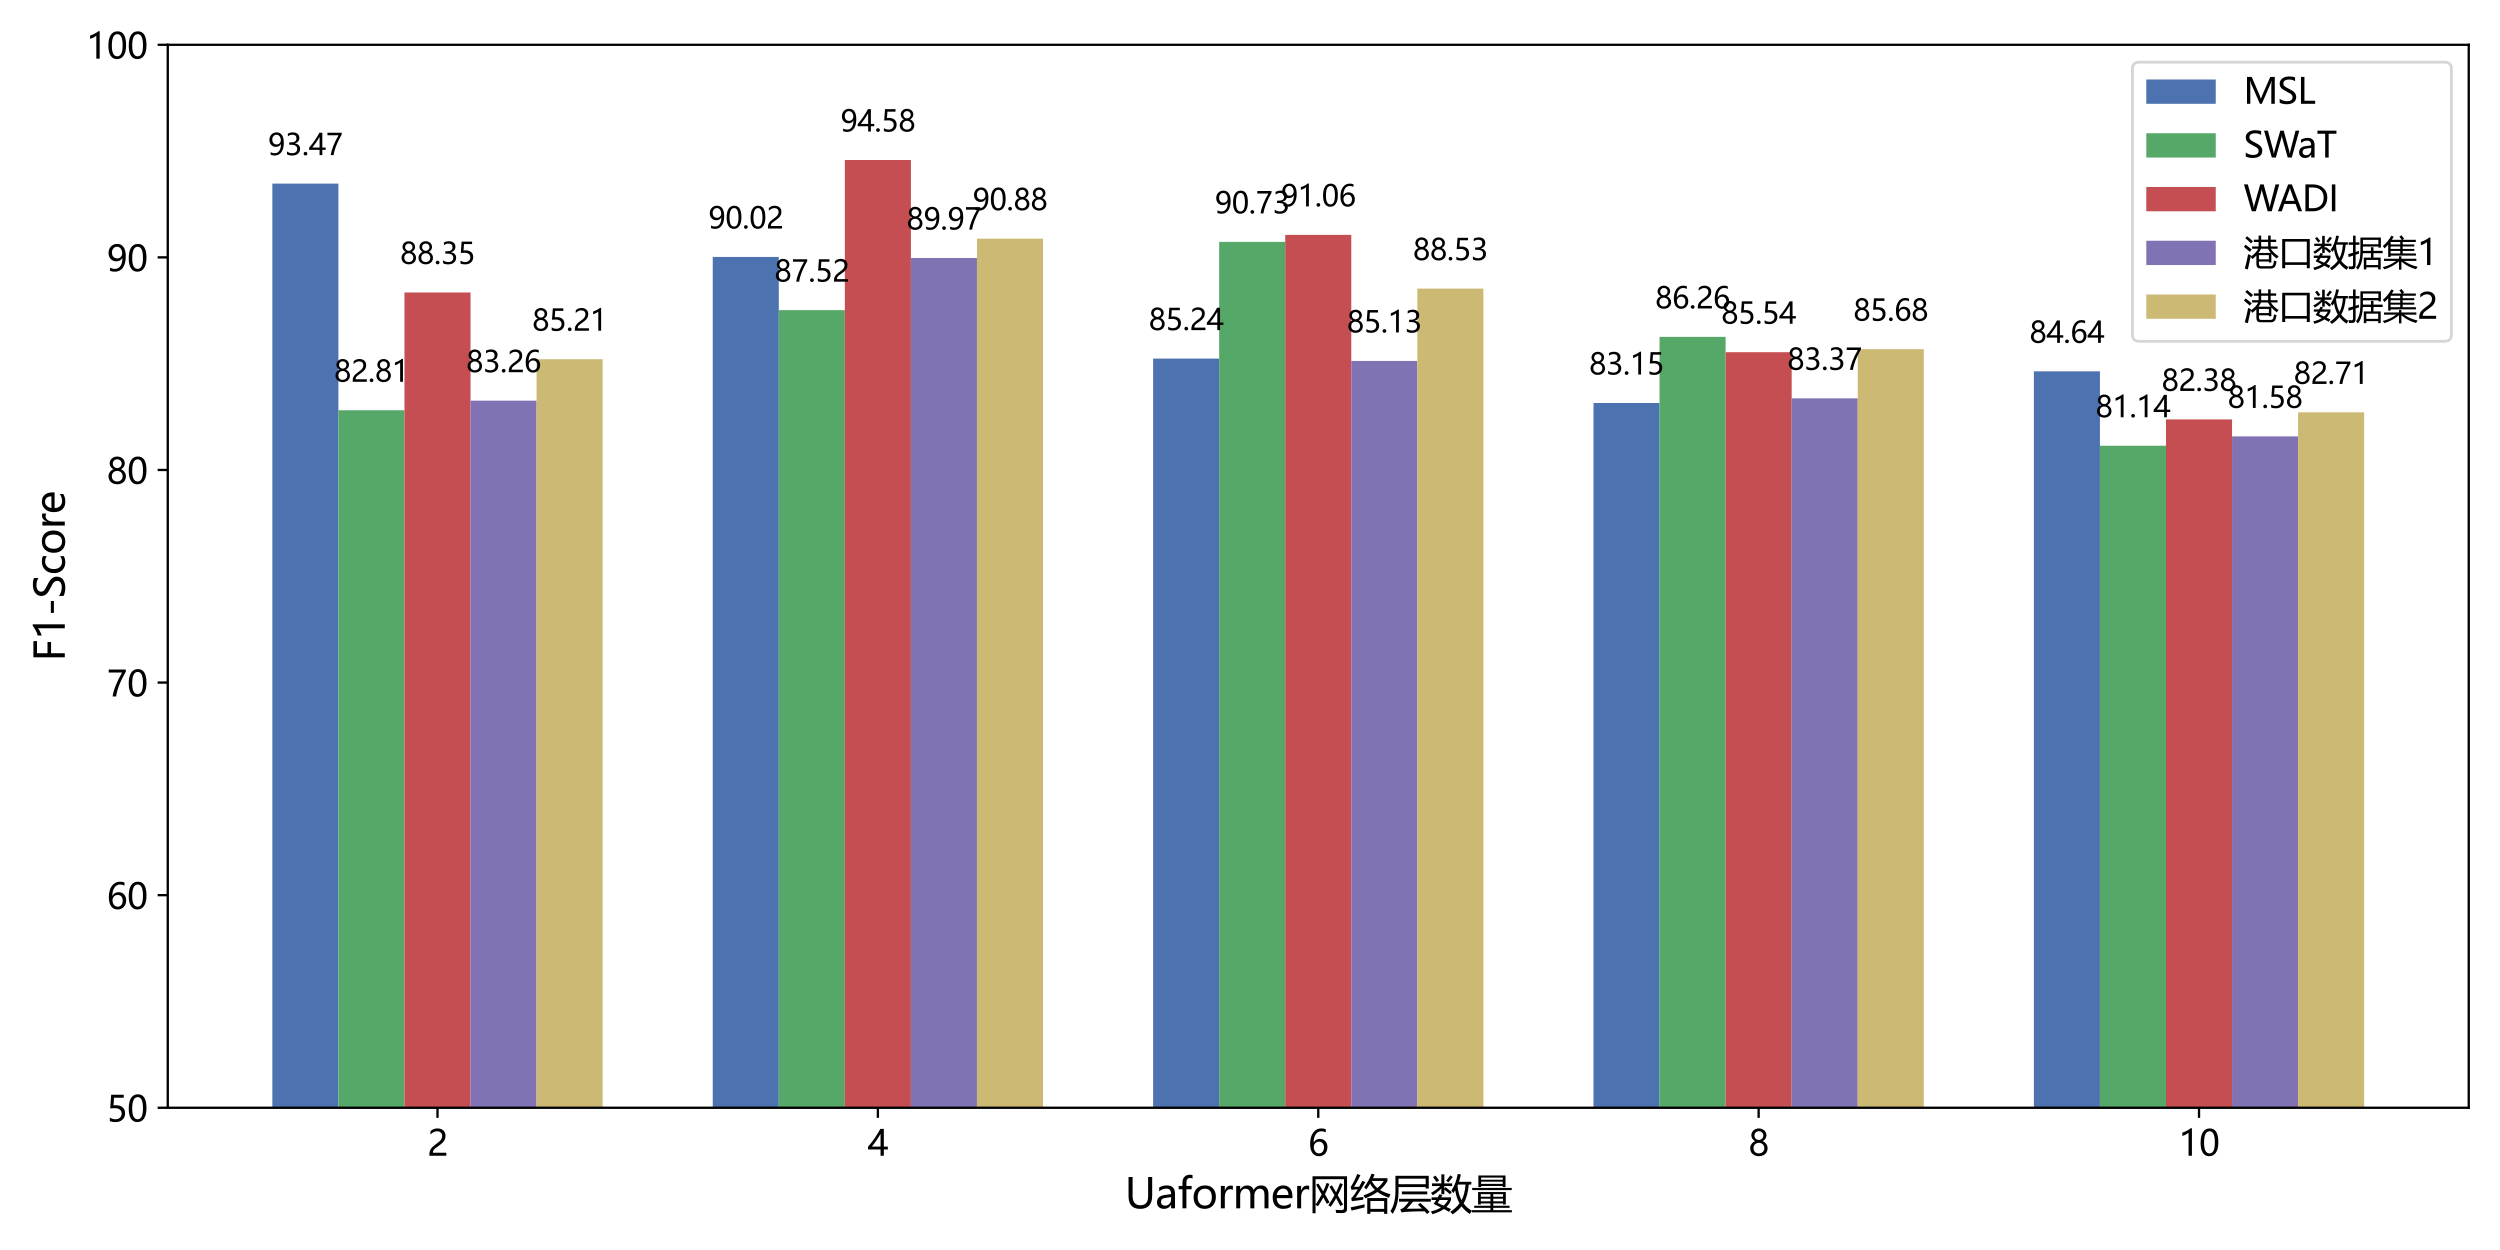 <?xml version="1.0" encoding="utf-8" standalone="no"?>
<!DOCTYPE svg PUBLIC "-//W3C//DTD SVG 1.1//EN"
  "http://www.w3.org/Graphics/SVG/1.1/DTD/svg11.dtd">
<svg height="432pt" version="1.1" viewBox="0 0 864 432" width="864pt" xmlns="http://www.w3.org/2000/svg" xmlns:xlink="http://www.w3.org/1999/xlink">
 <defs>
  <style type="text/css">*{stroke-linecap:butt;stroke-linejoin:round;}</style>
 </defs>
 <g id="figure_1">
  <g id="patch_1">
   <path d="M 0 432 
L 864 432 
L 864 0 
L 0 0 
z
" style="fill:#ffffff;"/>
  </g>
  <g id="axes_1">
   <g id="patch_2">
    <path d="M 57.98 382.84 
L 853.2 382.84 
L 853.2 15.48 
L 57.98 15.48 
z
" style="fill:#ffffff;"/>
   </g>
   <g id="patch_3">
    <path clip-path="url(#pe73b3c8613)" d="M 94.126 750.2 
L 116.956 750.2 
L 116.956 63.457 
L 94.126 63.457 
z
" style="fill:#4c72b0;"/>
   </g>
   <g id="patch_4">
    <path clip-path="url(#pe73b3c8613)" d="M 246.322 750.2 
L 269.151 750.2 
L 269.151 88.805 
L 246.322 88.805 
z
" style="fill:#4c72b0;"/>
   </g>
   <g id="patch_5">
    <path clip-path="url(#pe73b3c8613)" d="M 398.517 750.2 
L 421.346 750.2 
L 421.346 123.925 
L 398.517 123.925 
z
" style="fill:#4c72b0;"/>
   </g>
   <g id="patch_6">
    <path clip-path="url(#pe73b3c8613)" d="M 550.712 750.2 
L 573.541 750.2 
L 573.541 139.28 
L 550.712 139.28 
z
" style="fill:#4c72b0;"/>
   </g>
   <g id="patch_7">
    <path clip-path="url(#pe73b3c8613)" d="M 702.907 750.2 
L 725.737 750.2 
L 725.737 128.333 
L 702.907 128.333 
z
" style="fill:#4c72b0;"/>
   </g>
   <g id="patch_8">
    <path clip-path="url(#pe73b3c8613)" d="M 116.956 750.2 
L 139.785 750.2 
L 139.785 141.778 
L 116.956 141.778 
z
" style="fill:#55a868;"/>
   </g>
   <g id="patch_9">
    <path clip-path="url(#pe73b3c8613)" d="M 269.151 750.2 
L 291.98 750.2 
L 291.98 107.173 
L 269.151 107.173 
z
" style="fill:#55a868;"/>
   </g>
   <g id="patch_10">
    <path clip-path="url(#pe73b3c8613)" d="M 421.346 750.2 
L 444.175 750.2 
L 444.175 83.589 
L 421.346 83.589 
z
" style="fill:#55a868;"/>
   </g>
   <g id="patch_11">
    <path clip-path="url(#pe73b3c8613)" d="M 573.541 750.2 
L 596.371 750.2 
L 596.371 116.431 
L 573.541 116.431 
z
" style="fill:#55a868;"/>
   </g>
   <g id="patch_12">
    <path clip-path="url(#pe73b3c8613)" d="M 725.737 750.2 
L 748.566 750.2 
L 748.566 154.048 
L 725.737 154.048 
z
" style="fill:#55a868;"/>
   </g>
   <g id="patch_13">
    <path clip-path="url(#pe73b3c8613)" d="M 139.785 750.2 
L 162.614 750.2 
L 162.614 101.075 
L 139.785 101.075 
z
" style="fill:#c44e52;"/>
   </g>
   <g id="patch_14">
    <path clip-path="url(#pe73b3c8613)" d="M 291.98 750.2 
L 314.809 750.2 
L 314.809 55.302 
L 291.98 55.302 
z
" style="fill:#c44e52;"/>
   </g>
   <g id="patch_15">
    <path clip-path="url(#pe73b3c8613)" d="M 444.175 750.2 
L 467.005 750.2 
L 467.005 81.164 
L 444.175 81.164 
z
" style="fill:#c44e52;"/>
   </g>
   <g id="patch_16">
    <path clip-path="url(#pe73b3c8613)" d="M 596.371 750.2 
L 619.2 750.2 
L 619.2 121.721 
L 596.371 121.721 
z
" style="fill:#c44e52;"/>
   </g>
   <g id="patch_17">
    <path clip-path="url(#pe73b3c8613)" d="M 748.566 750.2 
L 771.395 750.2 
L 771.395 144.938 
L 748.566 144.938 
z
" style="fill:#c44e52;"/>
   </g>
   <g id="patch_18">
    <path clip-path="url(#pe73b3c8613)" d="M 162.614 750.2 
L 185.443 750.2 
L 185.443 138.472 
L 162.614 138.472 
z
" style="fill:#8172b3;"/>
   </g>
   <g id="patch_19">
    <path clip-path="url(#pe73b3c8613)" d="M 314.809 750.2 
L 337.639 750.2 
L 337.639 89.172 
L 314.809 89.172 
z
" style="fill:#8172b3;"/>
   </g>
   <g id="patch_20">
    <path clip-path="url(#pe73b3c8613)" d="M 467.005 750.2 
L 489.834 750.2 
L 489.834 124.733 
L 467.005 124.733 
z
" style="fill:#8172b3;"/>
   </g>
   <g id="patch_21">
    <path clip-path="url(#pe73b3c8613)" d="M 619.2 750.2 
L 642.029 750.2 
L 642.029 137.664 
L 619.2 137.664 
z
" style="fill:#8172b3;"/>
   </g>
   <g id="patch_22">
    <path clip-path="url(#pe73b3c8613)" d="M 771.395 750.2 
L 794.224 750.2 
L 794.224 150.815 
L 771.395 150.815 
z
" style="fill:#8172b3;"/>
   </g>
   <g id="patch_23">
    <path clip-path="url(#pe73b3c8613)" d="M 185.443 750.2 
L 208.273 750.2 
L 208.273 124.145 
L 185.443 124.145 
z
" style="fill:#ccb974;"/>
   </g>
   <g id="patch_24">
    <path clip-path="url(#pe73b3c8613)" d="M 337.639 750.2 
L 360.468 750.2 
L 360.468 82.486 
L 337.639 82.486 
z
" style="fill:#ccb974;"/>
   </g>
   <g id="patch_25">
    <path clip-path="url(#pe73b3c8613)" d="M 489.834 750.2 
L 512.663 750.2 
L 512.663 99.752 
L 489.834 99.752 
z
" style="fill:#ccb974;"/>
   </g>
   <g id="patch_26">
    <path clip-path="url(#pe73b3c8613)" d="M 642.029 750.2 
L 664.858 750.2 
L 664.858 120.692 
L 642.029 120.692 
z
" style="fill:#ccb974;"/>
   </g>
   <g id="patch_27">
    <path clip-path="url(#pe73b3c8613)" d="M 794.224 750.2 
L 817.054 750.2 
L 817.054 142.513 
L 794.224 142.513 
z
" style="fill:#ccb974;"/>
   </g>
   <g id="matplotlib.axis_1">
    <g id="xtick_1">
     <g id="line2d_1">
      <defs>
       <path d="M 0 0 
L 0 3.5 
" id="mc43a16ef55" style="stroke:#000000;stroke-width:0.8;"/>
      </defs>
      <g>
       <use style="stroke:#000000;stroke-width:0.8;" x="151.2" xlink:href="#mc43a16ef55" y="382.84"/>
      </g>
     </g>
     <g id="text_1">
      <!-- 2 -->
      <g transform="translate(147.681 399.433)scale(0.12 -0.12)">
       <defs>
        <path d="M 2666 3572 
Q 2666 3963 2419 4186 
Q 2172 4409 1747 4409 
Q 1447 4409 1140 4256 
Q 834 4103 569 3819 
L 569 4413 
Q 806 4659 1107 4790 
Q 1409 4922 1816 4922 
Q 2472 4922 2872 4570 
Q 3272 4219 3272 3619 
Q 3272 3084 3026 2693 
Q 2781 2303 2188 1894 
Q 1581 1475 1376 1294 
Q 1172 1113 1090 947 
Q 1009 781 1009 544 
L 3416 544 
L 3416 0 
L 372 0 
L 372 241 
Q 372 659 486 951 
Q 600 1244 862 1520 
Q 1125 1797 1681 2184 
Q 2250 2584 2458 2886 
Q 2666 3188 2666 3572 
z
" id="MicrosoftYaHei-32" transform="scale(0.016)"/>
       </defs>
       <use xlink:href="#MicrosoftYaHei-32"/>
      </g>
     </g>
    </g>
    <g id="xtick_2">
     <g id="line2d_2">
      <g>
       <use style="stroke:#000000;stroke-width:0.8;" x="303.395" xlink:href="#mc43a16ef55" y="382.84"/>
      </g>
     </g>
     <g id="text_2">
      <!-- 4 -->
      <g transform="translate(299.876 399.433)scale(0.12 -0.12)">
       <defs>
        <path d="M 2906 4841 
L 2906 1644 
L 3631 1644 
L 3631 1138 
L 2906 1138 
L 2906 0 
L 2313 0 
L 2313 1138 
L 53 1138 
L 53 1616 
Q 656 2294 1265 3178 
Q 1875 4063 2272 4841 
L 2906 4841 
z
M 741 1644 
L 2313 1644 
L 2313 3950 
Q 1988 3366 1616 2817 
Q 1244 2269 741 1644 
z
" id="MicrosoftYaHei-34" transform="scale(0.016)"/>
       </defs>
       <use xlink:href="#MicrosoftYaHei-34"/>
      </g>
     </g>
    </g>
    <g id="xtick_3">
     <g id="line2d_3">
      <g>
       <use style="stroke:#000000;stroke-width:0.8;" x="455.59" xlink:href="#mc43a16ef55" y="382.84"/>
      </g>
     </g>
     <g id="text_3">
      <!-- 6 -->
      <g transform="translate(452.072 399.433)scale(0.12 -0.12)">
       <defs>
        <path d="M 3181 4219 
Q 2803 4413 2391 4413 
Q 1763 4413 1381 3866 
Q 1000 3319 994 2372 
L 1009 2372 
Q 1353 3038 2106 3038 
Q 2734 3038 3109 2628 
Q 3484 2219 3484 1541 
Q 3484 831 3051 375 
Q 2619 -81 1947 -81 
Q 1209 -81 789 495 
Q 369 1072 369 2131 
Q 369 3413 920 4167 
Q 1472 4922 2372 4922 
Q 2888 4922 3181 4781 
L 3181 4219 
z
M 1031 1584 
Q 1031 1106 1286 765 
Q 1541 425 1963 425 
Q 2363 425 2613 719 
Q 2863 1013 2863 1475 
Q 2863 1975 2627 2253 
Q 2391 2531 1956 2531 
Q 1544 2531 1287 2250 
Q 1031 1969 1031 1584 
z
" id="MicrosoftYaHei-36" transform="scale(0.016)"/>
       </defs>
       <use xlink:href="#MicrosoftYaHei-36"/>
      </g>
     </g>
    </g>
    <g id="xtick_4">
     <g id="line2d_4">
      <g>
       <use style="stroke:#000000;stroke-width:0.8;" x="607.785" xlink:href="#mc43a16ef55" y="382.84"/>
      </g>
     </g>
     <g id="text_4">
      <!-- 8 -->
      <g transform="translate(604.267 399.433)scale(0.12 -0.12)">
       <defs>
        <path d="M 306 1350 
Q 306 1769 556 2122 
Q 806 2475 1200 2625 
Q 884 2803 700 3081 
Q 516 3359 516 3684 
Q 516 4028 692 4312 
Q 869 4597 1183 4759 
Q 1497 4922 1875 4922 
Q 2256 4922 2572 4761 
Q 2888 4600 3063 4315 
Q 3238 4031 3238 3684 
Q 3238 3366 3058 3086 
Q 2878 2806 2559 2625 
Q 2953 2472 3200 2119 
Q 3447 1766 3447 1350 
Q 3447 938 3250 611 
Q 3053 284 2690 103 
Q 2328 -78 1875 -78 
Q 1425 -78 1065 103 
Q 706 284 506 612 
Q 306 941 306 1350 
z
M 906 1378 
Q 906 947 1172 687 
Q 1438 428 1878 428 
Q 2309 428 2582 692 
Q 2856 956 2856 1378 
Q 2856 1778 2579 2051 
Q 2303 2325 1878 2325 
Q 1456 2325 1181 2058 
Q 906 1791 906 1378 
z
M 1081 3634 
Q 1081 3309 1312 3076 
Q 1544 2844 1878 2844 
Q 2206 2844 2445 3078 
Q 2684 3313 2684 3634 
Q 2684 3963 2454 4191 
Q 2225 4419 1878 4419 
Q 1534 4419 1307 4195 
Q 1081 3972 1081 3634 
z
" id="MicrosoftYaHei-38" transform="scale(0.016)"/>
       </defs>
       <use xlink:href="#MicrosoftYaHei-38"/>
      </g>
     </g>
    </g>
    <g id="xtick_5">
     <g id="line2d_5">
      <g>
       <use style="stroke:#000000;stroke-width:0.8;" x="759.98" xlink:href="#mc43a16ef55" y="382.84"/>
      </g>
     </g>
     <g id="text_5">
      <!-- 10 -->
      <g transform="translate(752.944 399.433)scale(0.12 -0.12)">
       <defs>
        <path d="M 1781 0 
L 1781 4141 
Q 1638 3997 1295 3819 
Q 953 3641 663 3569 
L 663 4169 
Q 1047 4275 1484 4508 
Q 1922 4741 2156 4947 
L 2388 4947 
L 2388 0 
L 1781 0 
z
" id="MicrosoftYaHei-31" transform="scale(0.016)"/>
        <path d="M 284 2325 
Q 284 3606 709 4264 
Q 1134 4922 1941 4922 
Q 3478 4922 3478 2441 
Q 3478 1216 3045 567 
Q 2613 -81 1831 -81 
Q 1094 -81 689 534 
Q 284 1150 284 2325 
z
M 909 2353 
Q 909 425 1888 425 
Q 2850 425 2850 2384 
Q 2850 4413 1906 4413 
Q 909 4413 909 2353 
z
" id="MicrosoftYaHei-30" transform="scale(0.016)"/>
       </defs>
       <use xlink:href="#MicrosoftYaHei-31"/>
       <use x="58.643" xlink:href="#MicrosoftYaHei-30"/>
      </g>
     </g>
    </g>
    <g id="text_6">
     <!-- Uaformer网络层数量 -->
     <g transform="translate(388.757 417.607)scale(0.14 -0.14)">
      <defs>
       <path d="M 4213 1972 
Q 4213 -81 2350 -81 
Q 566 -81 566 1900 
L 566 4841 
L 1191 4841 
L 1191 1928 
Q 1191 475 2409 475 
Q 3588 475 3588 1881 
L 3588 4841 
L 4213 4841 
L 4213 1972 
z
" id="MicrosoftYaHei-55" transform="scale(0.016)"/>
       <path d="M 628 3216 
Q 1144 3538 1819 3538 
Q 3069 3538 3069 2225 
L 3069 0 
L 2463 0 
L 2463 534 
L 2447 534 
Q 2088 -81 1388 -81 
Q 884 -81 587 191 
Q 291 463 291 925 
Q 291 1894 1438 2053 
L 2463 2197 
Q 2463 3044 1763 3044 
Q 1141 3044 628 2625 
L 628 3216 
z
M 1653 1625 
Q 1228 1569 1067 1412 
Q 906 1256 906 975 
Q 906 728 1081 572 
Q 1256 416 1544 416 
Q 1944 416 2203 697 
Q 2463 978 2463 1403 
L 2463 1734 
L 1653 1625 
z
" id="MicrosoftYaHei-61" transform="scale(0.016)"/>
       <path d="M 2319 4594 
Q 2147 4684 1947 4684 
Q 1372 4684 1372 3972 
L 1372 3456 
L 2181 3456 
L 2181 2950 
L 1372 2950 
L 1372 0 
L 766 0 
L 766 2950 
L 175 2950 
L 175 3456 
L 766 3456 
L 766 4000 
Q 766 4556 1086 4873 
Q 1406 5191 1900 5191 
Q 2163 5191 2319 5131 
L 2319 4594 
z
" id="MicrosoftYaHei-66" transform="scale(0.016)"/>
       <path d="M 316 1691 
Q 316 2547 794 3042 
Q 1272 3538 2091 3538 
Q 2869 3538 3311 3061 
Q 3753 2584 3753 1744 
Q 3753 925 3281 422 
Q 2809 -81 2016 -81 
Q 1241 -81 778 406 
Q 316 894 316 1691 
z
M 941 1709 
Q 941 1113 1242 769 
Q 1544 425 2053 425 
Q 2578 425 2853 761 
Q 3128 1097 3128 1725 
Q 3128 2356 2853 2693 
Q 2578 3031 2053 3031 
Q 1538 3031 1239 2678 
Q 941 2325 941 1709 
z
" id="MicrosoftYaHei-6f" transform="scale(0.016)"/>
       <path d="M 2400 2850 
Q 2247 2959 1978 2959 
Q 1622 2959 1390 2626 
Q 1159 2294 1159 1750 
L 1159 0 
L 547 0 
L 547 3456 
L 1159 3456 
L 1159 2753 
L 1172 2753 
Q 1434 3516 2078 3516 
Q 2288 3516 2400 3469 
L 2400 2850 
z
" id="MicrosoftYaHei-72" transform="scale(0.016)"/>
       <path d="M 5522 0 
L 4909 0 
L 4909 1984 
Q 4909 2547 4734 2789 
Q 4559 3031 4159 3031 
Q 3822 3031 3581 2715 
Q 3341 2400 3341 1969 
L 3341 0 
L 2728 0 
L 2728 2047 
Q 2728 3031 1969 3031 
Q 1619 3031 1389 2731 
Q 1159 2431 1159 1966 
L 1159 0 
L 547 0 
L 547 3456 
L 1159 3456 
L 1159 2909 
L 1172 2909 
Q 1541 3538 2250 3538 
Q 2597 3538 2862 3347 
Q 3128 3156 3231 2831 
Q 3616 3538 4381 3538 
Q 5522 3538 5522 2131 
L 5522 0 
z
" id="MicrosoftYaHei-6d" transform="scale(0.016)"/>
       <path d="M 3363 1572 
L 944 1572 
Q 959 1019 1246 717 
Q 1534 416 2050 416 
Q 2631 416 3116 788 
L 3116 241 
Q 2659 -81 1906 -81 
Q 1156 -81 736 394 
Q 316 869 316 1713 
Q 316 2506 777 3022 
Q 1238 3538 1922 3538 
Q 2600 3538 2981 3102 
Q 3363 2666 3363 1881 
L 3363 1572 
z
M 2750 2063 
Q 2747 2531 2528 2787 
Q 2309 3044 1913 3044 
Q 1547 3044 1280 2772 
Q 1013 2500 944 2063 
L 2750 2063 
z
" id="MicrosoftYaHei-65" transform="scale(0.016)"/>
       <path d="M 1075 3641 
L 1444 3834 
Q 1816 3244 2184 2628 
Q 2488 3281 2706 3928 
L 3131 3772 
Q 2822 2931 2450 2175 
Q 2809 1563 3163 922 
L 2738 697 
Q 2478 1191 2203 1691 
Q 1819 969 1375 328 
L 1000 544 
L 1000 -759 
L 531 -759 
L 531 4953 
L 5856 4953 
L 5856 -59 
Q 5856 -728 5138 -728 
Q 4738 -728 4181 -716 
Q 4150 -516 4094 -228 
Q 4619 -272 4988 -272 
Q 5388 -272 5388 72 
L 5388 4503 
L 1000 4503 
L 1000 572 
Q 1538 1363 1947 2150 
Q 1531 2891 1075 3641 
z
M 3156 3341 
L 3519 3553 
Q 3831 3047 4166 2481 
Q 4525 3197 4775 3891 
L 5200 3728 
Q 4847 2838 4428 2028 
Q 4822 1353 5244 597 
L 4825 359 
Q 4513 953 4175 1559 
Q 3788 866 3350 241 
L 2969 484 
Q 3506 1263 3919 2016 
Q 3553 2672 3156 3341 
z
" id="MicrosoftYaHei-7f51" transform="scale(0.016)"/>
       <path d="M 2244 3241 
Q 3013 4303 3394 5366 
L 3863 5209 
Q 3741 4922 3609 4653 
L 5844 4653 
L 5844 4209 
Q 5391 3431 4694 2831 
Q 5297 2463 6313 2166 
Q 6188 1947 6063 1628 
Q 5028 1988 4294 2528 
Q 3453 1941 2431 1553 
Q 2300 1766 2131 1991 
Q 3091 2316 3906 2853 
Q 3441 3291 3166 3813 
Q 2881 3328 2569 2909 
Q 2450 3047 2244 3241 
z
M 2725 1584 
L 5813 1584 
L 5813 -847 
L 5331 -847 
L 5331 -534 
L 3206 -534 
L 3206 -847 
L 2725 -847 
L 2725 1584 
z
M 900 1616 
Q 1550 1678 2131 1759 
Q 2106 1478 2088 1334 
Q 981 1197 350 1103 
L 250 1559 
Q 609 1822 1256 2941 
Q 659 2900 288 2866 
L 163 3278 
Q 763 4197 1181 5297 
L 1669 5122 
Q 1250 4228 694 3316 
Q 941 3316 1475 3328 
Q 1703 3741 1963 4247 
L 2425 4047 
Q 1675 2716 900 1616 
z
M 5331 1134 
L 3206 1134 
L 3206 -84 
L 5331 -84 
L 5331 1134 
z
M 5275 4228 
L 3419 4228 
Q 3756 3584 4284 3125 
Q 4888 3609 5275 4228 
z
M 163 153 
Q 1200 353 2325 616 
Q 2300 316 2300 141 
Q 1300 -84 300 -341 
L 163 153 
z
" id="MicrosoftYaHei-7edc" transform="scale(0.016)"/>
       <path d="M 394 -847 
Q 213 -603 50 -409 
Q 825 678 825 2709 
L 825 5022 
L 5963 5022 
L 5963 3053 
L 5488 3053 
L 5488 3284 
L 1300 3284 
L 1300 2609 
Q 1300 497 394 -847 
z
M 4294 559 
L 4631 853 
Q 5556 53 6100 -528 
L 5713 -872 
Q 5522 -656 5328 -453 
Q 3425 -463 2219 -553 
Q 2044 -566 1775 -634 
L 1563 -172 
Q 1938 -28 2144 147 
Q 2500 497 2906 1034 
L 1375 1034 
L 1375 1472 
L 6288 1472 
L 6288 1034 
L 3550 1034 
Q 3022 388 2569 -66 
Q 3741 -59 4922 -34 
Q 4613 272 4294 559 
z
M 1300 4584 
L 1300 3722 
L 5488 3722 
L 5488 4584 
L 1300 4584 
z
M 1819 2603 
L 5731 2603 
L 5731 2166 
L 1819 2166 
L 1819 2603 
z
" id="MicrosoftYaHei-5c42" transform="scale(0.016)"/>
       <path d="M 4175 5303 
L 4675 5228 
Q 4544 4622 4369 4097 
L 6281 4097 
L 6281 3672 
L 5888 3672 
Q 5731 1834 5088 753 
Q 5594 66 6375 -372 
Q 6175 -647 6038 -866 
Q 5275 -372 4769 309 
Q 4194 -403 3400 -928 
Q 3263 -747 3044 -534 
Q 3919 41 4463 772 
Q 3956 1647 3794 2791 
Q 3663 2559 3519 2359 
Q 3394 2541 3206 2759 
Q 3931 3803 4175 5303 
z
M 150 1697 
L 1100 1697 
Q 1238 1934 1369 2184 
L 1819 2041 
Q 1719 1866 1619 1697 
L 3150 1697 
L 3150 1291 
Q 2913 678 2431 216 
Q 2775 53 3131 -109 
L 2856 -541 
Q 2469 -322 2050 -103 
Q 1344 -609 269 -903 
Q 169 -703 56 -466 
Q 969 -259 1600 128 
Q 1063 403 475 691 
Q 675 978 863 1284 
L 150 1284 
L 150 1697 
z
M 219 3847 
L 1656 3847 
L 1656 5247 
L 2119 5247 
L 2119 3847 
L 3319 3847 
L 3319 3434 
L 2119 3434 
L 2119 3053 
L 2306 3266 
Q 2888 2841 3281 2516 
L 2981 2166 
Q 2638 2491 2119 2897 
L 2119 2184 
L 1656 2184 
L 1656 3059 
Q 1088 2466 331 2016 
Q 213 2197 63 2397 
Q 850 2822 1506 3434 
L 219 3434 
L 219 3847 
z
M 5388 3672 
L 4219 3672 
Q 4188 3591 4150 3516 
Q 4263 2191 4775 1247 
Q 5275 2159 5388 3672 
z
M 1088 834 
Q 1531 634 2000 416 
Q 2431 784 2675 1284 
L 1375 1284 
Q 1231 1053 1088 834 
z
M 3038 5091 
L 3425 4834 
Q 3081 4384 2738 4003 
Q 2594 4128 2400 4266 
Q 2725 4647 3038 5091 
z
M 381 4816 
L 738 5059 
Q 1019 4716 1319 4322 
L 931 4047 
Q 656 4453 381 4816 
z
" id="MicrosoftYaHei-6570" transform="scale(0.016)"/>
       <path d="M 113 -278 
L 2981 -278 
L 2981 78 
L 475 78 
L 475 403 
L 2981 403 
L 2981 759 
L 1494 759 
L 1494 597 
L 1069 597 
L 1069 2516 
L 5350 2516 
L 5350 597 
L 4925 597 
L 4925 759 
L 3419 759 
L 3419 403 
L 5931 403 
L 5931 78 
L 3419 78 
L 3419 -278 
L 6288 -278 
L 6288 -616 
L 113 -616 
L 113 -278 
z
M 1119 5072 
L 5306 5072 
L 5306 3284 
L 4881 3284 
L 4881 3453 
L 1544 3453 
L 1544 3284 
L 1119 3284 
L 1119 5072 
z
M 163 3153 
L 6263 3153 
L 6263 2816 
L 163 2816 
L 163 3153 
z
M 1544 3778 
L 4881 3778 
L 4881 4116 
L 1544 4116 
L 1544 3778 
z
M 4881 4747 
L 1544 4747 
L 1544 4416 
L 4881 4416 
L 4881 4747 
z
M 3419 1084 
L 4925 1084 
L 4925 1491 
L 3419 1491 
L 3419 1084 
z
M 1494 1084 
L 2981 1084 
L 2981 1491 
L 1494 1491 
L 1494 1084 
z
M 4925 2191 
L 3419 2191 
L 3419 1791 
L 4925 1791 
L 4925 2191 
z
M 1494 1791 
L 2981 1791 
L 2981 2191 
L 1494 2191 
L 1494 1791 
z
" id="MicrosoftYaHei-91cf" transform="scale(0.016)"/>
      </defs>
      <use xlink:href="#MicrosoftYaHei-55"/>
      <use x="74.658" xlink:href="#MicrosoftYaHei-61"/>
      <use x="129.932" xlink:href="#MicrosoftYaHei-66"/>
      <use x="164.6" xlink:href="#MicrosoftYaHei-6f"/>
      <use x="228.174" xlink:href="#MicrosoftYaHei-72"/>
      <use x="266.107" xlink:href="#MicrosoftYaHei-6d"/>
      <use x="359.809" xlink:href="#MicrosoftYaHei-65"/>
      <use x="416.547" xlink:href="#MicrosoftYaHei-72"/>
      <use x="454.73" xlink:href="#MicrosoftYaHei-7f51"/>
      <use x="554.73" xlink:href="#MicrosoftYaHei-7edc"/>
      <use x="654.73" xlink:href="#MicrosoftYaHei-5c42"/>
      <use x="754.73" xlink:href="#MicrosoftYaHei-6570"/>
      <use x="854.73" xlink:href="#MicrosoftYaHei-91cf"/>
     </g>
    </g>
   </g>
   <g id="matplotlib.axis_2">
    <g id="ytick_1">
     <g id="line2d_6">
      <defs>
       <path d="M 0 0 
L -3.5 0 
" id="mebad8f1f10" style="stroke:#000000;stroke-width:0.8;"/>
      </defs>
      <g>
       <use style="stroke:#000000;stroke-width:0.8;" x="57.98" xlink:href="#mebad8f1f10" y="382.84"/>
      </g>
     </g>
     <g id="text_7">
      <!-- 50 -->
      <g transform="translate(36.906 387.636)scale(0.12 -0.12)">
       <defs>
        <path d="M 3294 1494 
Q 3294 784 2823 350 
Q 2353 -84 1559 -84 
Q 878 -84 544 119 
L 544 744 
Q 1034 425 1544 425 
Q 2050 425 2361 704 
Q 2672 984 2672 1447 
Q 2672 1909 2348 2167 
Q 2025 2425 1434 2425 
Q 978 2425 613 2384 
L 791 4841 
L 3053 4841 
L 3053 4303 
L 1306 4303 
L 1206 2931 
L 1647 2950 
Q 2416 2950 2855 2567 
Q 3294 2184 3294 1494 
z
" id="MicrosoftYaHei-35" transform="scale(0.016)"/>
       </defs>
       <use xlink:href="#MicrosoftYaHei-35"/>
       <use x="58.643" xlink:href="#MicrosoftYaHei-30"/>
      </g>
     </g>
    </g>
    <g id="ytick_2">
     <g id="line2d_7">
      <g>
       <use style="stroke:#000000;stroke-width:0.8;" x="57.98" xlink:href="#mebad8f1f10" y="309.368"/>
      </g>
     </g>
     <g id="text_8">
      <!-- 60 -->
      <g transform="translate(36.906 314.164)scale(0.12 -0.12)">
       <use xlink:href="#MicrosoftYaHei-36"/>
       <use x="58.643" xlink:href="#MicrosoftYaHei-30"/>
      </g>
     </g>
    </g>
    <g id="ytick_3">
     <g id="line2d_8">
      <g>
       <use style="stroke:#000000;stroke-width:0.8;" x="57.98" xlink:href="#mebad8f1f10" y="235.896"/>
      </g>
     </g>
     <g id="text_9">
      <!-- 70 -->
      <g transform="translate(36.906 240.692)scale(0.12 -0.12)">
       <defs>
        <path d="M 3422 4463 
Q 2659 3131 2223 1998 
Q 1788 866 1684 0 
L 1047 0 
Q 1163 853 1594 1947 
Q 2025 3041 2747 4300 
L 347 4300 
L 347 4841 
L 3422 4841 
L 3422 4463 
z
" id="MicrosoftYaHei-37" transform="scale(0.016)"/>
       </defs>
       <use xlink:href="#MicrosoftYaHei-37"/>
       <use x="58.643" xlink:href="#MicrosoftYaHei-30"/>
      </g>
     </g>
    </g>
    <g id="ytick_4">
     <g id="line2d_9">
      <g>
       <use style="stroke:#000000;stroke-width:0.8;" x="57.98" xlink:href="#mebad8f1f10" y="162.424"/>
      </g>
     </g>
     <g id="text_10">
      <!-- 80 -->
      <g transform="translate(36.906 167.22)scale(0.12 -0.12)">
       <use xlink:href="#MicrosoftYaHei-38"/>
       <use x="58.643" xlink:href="#MicrosoftYaHei-30"/>
      </g>
     </g>
    </g>
    <g id="ytick_5">
     <g id="line2d_10">
      <g>
       <use style="stroke:#000000;stroke-width:0.8;" x="57.98" xlink:href="#mebad8f1f10" y="88.952"/>
      </g>
     </g>
     <g id="text_11">
      <!-- 90 -->
      <g transform="translate(36.906 93.748)scale(0.12 -0.12)">
       <defs>
        <path d="M 578 656 
Q 978 425 1441 425 
Q 2091 425 2448 937 
Q 2806 1450 2806 2394 
Q 2800 2388 2794 2394 
Q 2475 1788 1722 1788 
Q 1113 1788 713 2206 
Q 313 2625 313 3294 
Q 313 4006 750 4464 
Q 1188 4922 1884 4922 
Q 2606 4922 3012 4355 
Q 3419 3788 3419 2703 
Q 3419 1363 2894 641 
Q 2369 -81 1441 -81 
Q 931 -81 578 84 
L 578 656 
z
M 931 3372 
Q 931 2884 1181 2598 
Q 1431 2313 1872 2313 
Q 2253 2313 2512 2573 
Q 2772 2834 2772 3206 
Q 2772 3728 2514 4070 
Q 2256 4413 1834 4413 
Q 1444 4413 1187 4116 
Q 931 3819 931 3372 
z
" id="MicrosoftYaHei-39" transform="scale(0.016)"/>
       </defs>
       <use xlink:href="#MicrosoftYaHei-39"/>
       <use x="58.643" xlink:href="#MicrosoftYaHei-30"/>
      </g>
     </g>
    </g>
    <g id="ytick_6">
     <g id="line2d_11">
      <g>
       <use style="stroke:#000000;stroke-width:0.8;" x="57.98" xlink:href="#mebad8f1f10" y="15.48"/>
      </g>
     </g>
     <g id="text_12">
      <!-- 100 -->
      <g transform="translate(29.869 20.276)scale(0.12 -0.12)">
       <use xlink:href="#MicrosoftYaHei-31"/>
       <use x="58.643" xlink:href="#MicrosoftYaHei-30"/>
       <use x="117.285" xlink:href="#MicrosoftYaHei-30"/>
      </g>
     </g>
    </g>
    <g id="text_13">
     <!-- F1-Score -->
     <g transform="translate(22.389 228.561)rotate(-90)scale(0.14 -0.14)">
      <defs>
       <path d="M 3119 4284 
L 1250 4284 
L 1250 2666 
L 2981 2666 
L 2981 2116 
L 1250 2116 
L 1250 0 
L 625 0 
L 625 4841 
L 3119 4841 
L 3119 4284 
z
" id="MicrosoftYaHei-46" transform="scale(0.016)"/>
       <path d="M 2328 1681 
L 488 1681 
L 488 2153 
L 2328 2153 
L 2328 1681 
z
" id="MicrosoftYaHei-2d" transform="scale(0.016)"/>
       <path d="M 400 909 
Q 622 716 994 591 
Q 1366 466 1700 466 
Q 2719 466 2719 1191 
Q 2719 1394 2609 1556 
Q 2500 1719 2309 1844 
Q 2119 1969 1594 2228 
Q 866 2591 634 2902 
Q 403 3213 403 3613 
Q 403 4216 887 4569 
Q 1372 4922 2109 4922 
Q 2831 4922 3169 4747 
L 3169 4066 
Q 2731 4369 2063 4369 
Q 1619 4369 1339 4183 
Q 1059 3997 1059 3666 
Q 1059 3372 1253 3187 
Q 1447 3003 2094 2684 
Q 2806 2344 3090 2003 
Q 3375 1663 3375 1238 
Q 3375 600 2912 259 
Q 2450 -81 1628 -81 
Q 1341 -81 958 -1 
Q 575 78 400 197 
L 400 909 
z
" id="MicrosoftYaHei-53" transform="scale(0.016)"/>
       <path d="M 2934 156 
Q 2538 -81 1978 -81 
Q 1228 -81 772 400 
Q 316 881 316 1647 
Q 316 2497 808 3017 
Q 1300 3538 2125 3538 
Q 2600 3538 2938 3369 
L 2938 2763 
Q 2572 3031 2125 3031 
Q 1600 3031 1270 2667 
Q 941 2303 941 1697 
Q 941 1100 1252 762 
Q 1563 425 2091 425 
Q 2538 425 2934 719 
L 2934 156 
z
" id="MicrosoftYaHei-63" transform="scale(0.016)"/>
      </defs>
      <use xlink:href="#MicrosoftYaHei-46"/>
      <use x="53.125" xlink:href="#MicrosoftYaHei-31"/>
      <use x="111.768" xlink:href="#MicrosoftYaHei-2d"/>
      <use x="155.029" xlink:href="#MicrosoftYaHei-53"/>
      <use x="212.744" xlink:href="#MicrosoftYaHei-63"/>
      <use x="262.891" xlink:href="#MicrosoftYaHei-6f"/>
      <use x="326.465" xlink:href="#MicrosoftYaHei-72"/>
      <use x="363.273" xlink:href="#MicrosoftYaHei-65"/>
     </g>
    </g>
   </g>
   <g id="patch_28">
    <path d="M 57.98 382.84 
L 57.98 15.48 
" style="fill:none;stroke:#000000;stroke-linecap:square;stroke-linejoin:miter;stroke-width:0.8;"/>
   </g>
   <g id="patch_29">
    <path d="M 853.2 382.84 
L 853.2 15.48 
" style="fill:none;stroke:#000000;stroke-linecap:square;stroke-linejoin:miter;stroke-width:0.8;"/>
   </g>
   <g id="patch_30">
    <path d="M 57.98 382.84 
L 853.2 382.84 
" style="fill:none;stroke:#000000;stroke-linecap:square;stroke-linejoin:miter;stroke-width:0.8;"/>
   </g>
   <g id="patch_31">
    <path d="M 57.98 15.48 
L 853.2 15.48 
" style="fill:none;stroke:#000000;stroke-linecap:square;stroke-linejoin:miter;stroke-width:0.8;"/>
   </g>
   <g id="text_14">
    <!-- 93.47 -->
    <g transform="translate(92.609 53.624)scale(0.1 -0.1)">
     <defs>
      <path d="M 447 809 
Q 944 425 1569 425 
Q 2069 425 2361 670 
Q 2653 916 2653 1328 
Q 2653 2247 1338 2247 
L 934 2247 
L 934 2753 
L 1319 2753 
Q 2484 2753 2484 3616 
Q 2484 4413 1594 4413 
Q 1084 4413 634 4069 
L 634 4647 
Q 1109 4922 1744 4922 
Q 2363 4922 2738 4598 
Q 3113 4275 3113 3759 
Q 3113 2809 2144 2538 
L 2144 2525 
Q 2669 2469 2973 2155 
Q 3278 1841 3278 1372 
Q 3278 719 2808 319 
Q 2338 -81 1556 -81 
Q 869 -81 447 175 
L 447 809 
z
" id="MicrosoftYaHei-33" transform="scale(0.016)"/>
      <path d="M 372 322 
Q 372 491 487 606 
Q 603 722 775 722 
Q 950 722 1065 605 
Q 1181 488 1181 322 
Q 1181 159 1065 42 
Q 950 -75 772 -75 
Q 600 -75 486 42 
Q 372 159 372 322 
z
" id="MicrosoftYaHei-2e" transform="scale(0.016)"/>
     </defs>
     <use xlink:href="#MicrosoftYaHei-39"/>
     <use x="58.643" xlink:href="#MicrosoftYaHei-33"/>
     <use x="117.285" xlink:href="#MicrosoftYaHei-2e"/>
     <use x="141.357" xlink:href="#MicrosoftYaHei-34"/>
     <use x="200" xlink:href="#MicrosoftYaHei-37"/>
    </g>
   </g>
   <g id="text_15">
    <!-- 90.02 -->
    <g transform="translate(244.804 78.972)scale(0.1 -0.1)">
     <use xlink:href="#MicrosoftYaHei-39"/>
     <use x="58.643" xlink:href="#MicrosoftYaHei-30"/>
     <use x="117.285" xlink:href="#MicrosoftYaHei-2e"/>
     <use x="141.357" xlink:href="#MicrosoftYaHei-30"/>
     <use x="200" xlink:href="#MicrosoftYaHei-32"/>
    </g>
   </g>
   <g id="text_16">
    <!-- 85.24 -->
    <g transform="translate(396.999 114.092)scale(0.1 -0.1)">
     <use xlink:href="#MicrosoftYaHei-38"/>
     <use x="58.643" xlink:href="#MicrosoftYaHei-35"/>
     <use x="117.285" xlink:href="#MicrosoftYaHei-2e"/>
     <use x="141.357" xlink:href="#MicrosoftYaHei-32"/>
     <use x="200" xlink:href="#MicrosoftYaHei-34"/>
    </g>
   </g>
   <g id="text_17">
    <!-- 83.15 -->
    <g transform="translate(549.195 129.447)scale(0.1 -0.1)">
     <use xlink:href="#MicrosoftYaHei-38"/>
     <use x="58.643" xlink:href="#MicrosoftYaHei-33"/>
     <use x="117.285" xlink:href="#MicrosoftYaHei-2e"/>
     <use x="141.357" xlink:href="#MicrosoftYaHei-31"/>
     <use x="200" xlink:href="#MicrosoftYaHei-35"/>
    </g>
   </g>
   <g id="text_18">
    <!-- 84.64 -->
    <g transform="translate(701.39 118.5)scale(0.1 -0.1)">
     <use xlink:href="#MicrosoftYaHei-38"/>
     <use x="58.643" xlink:href="#MicrosoftYaHei-34"/>
     <use x="117.285" xlink:href="#MicrosoftYaHei-2e"/>
     <use x="141.357" xlink:href="#MicrosoftYaHei-36"/>
     <use x="200" xlink:href="#MicrosoftYaHei-34"/>
    </g>
   </g>
   <g id="text_19">
    <!-- 82.81 -->
    <g transform="translate(115.438 131.945)scale(0.1 -0.1)">
     <use xlink:href="#MicrosoftYaHei-38"/>
     <use x="58.643" xlink:href="#MicrosoftYaHei-32"/>
     <use x="117.285" xlink:href="#MicrosoftYaHei-2e"/>
     <use x="141.357" xlink:href="#MicrosoftYaHei-38"/>
     <use x="200" xlink:href="#MicrosoftYaHei-31"/>
    </g>
   </g>
   <g id="text_20">
    <!-- 87.52 -->
    <g transform="translate(267.633 97.34)scale(0.1 -0.1)">
     <use xlink:href="#MicrosoftYaHei-38"/>
     <use x="58.643" xlink:href="#MicrosoftYaHei-37"/>
     <use x="117.285" xlink:href="#MicrosoftYaHei-2e"/>
     <use x="141.357" xlink:href="#MicrosoftYaHei-35"/>
     <use x="200" xlink:href="#MicrosoftYaHei-32"/>
    </g>
   </g>
   <g id="text_21">
    <!-- 90.73 -->
    <g transform="translate(419.829 73.755)scale(0.1 -0.1)">
     <use xlink:href="#MicrosoftYaHei-39"/>
     <use x="58.643" xlink:href="#MicrosoftYaHei-30"/>
     <use x="117.285" xlink:href="#MicrosoftYaHei-2e"/>
     <use x="141.357" xlink:href="#MicrosoftYaHei-37"/>
     <use x="200" xlink:href="#MicrosoftYaHei-33"/>
    </g>
   </g>
   <g id="text_22">
    <!-- 86.26 -->
    <g transform="translate(572.024 106.597)scale(0.1 -0.1)">
     <use xlink:href="#MicrosoftYaHei-38"/>
     <use x="58.643" xlink:href="#MicrosoftYaHei-36"/>
     <use x="117.285" xlink:href="#MicrosoftYaHei-2e"/>
     <use x="141.357" xlink:href="#MicrosoftYaHei-32"/>
     <use x="200" xlink:href="#MicrosoftYaHei-36"/>
    </g>
   </g>
   <g id="text_23">
    <!-- 81.14 -->
    <g transform="translate(724.219 144.215)scale(0.1 -0.1)">
     <use xlink:href="#MicrosoftYaHei-38"/>
     <use x="58.643" xlink:href="#MicrosoftYaHei-31"/>
     <use x="117.285" xlink:href="#MicrosoftYaHei-2e"/>
     <use x="141.357" xlink:href="#MicrosoftYaHei-31"/>
     <use x="200" xlink:href="#MicrosoftYaHei-34"/>
    </g>
   </g>
   <g id="text_24">
    <!-- 88.35 -->
    <g transform="translate(138.268 91.242)scale(0.1 -0.1)">
     <use xlink:href="#MicrosoftYaHei-38"/>
     <use x="58.643" xlink:href="#MicrosoftYaHei-38"/>
     <use x="117.285" xlink:href="#MicrosoftYaHei-2e"/>
     <use x="141.357" xlink:href="#MicrosoftYaHei-33"/>
     <use x="200" xlink:href="#MicrosoftYaHei-35"/>
    </g>
   </g>
   <g id="text_25">
    <!-- 94.58 -->
    <g transform="translate(290.463 45.469)scale(0.1 -0.1)">
     <use xlink:href="#MicrosoftYaHei-39"/>
     <use x="58.643" xlink:href="#MicrosoftYaHei-34"/>
     <use x="117.285" xlink:href="#MicrosoftYaHei-2e"/>
     <use x="141.357" xlink:href="#MicrosoftYaHei-35"/>
     <use x="200" xlink:href="#MicrosoftYaHei-38"/>
    </g>
   </g>
   <g id="text_26">
    <!-- 91.06 -->
    <g transform="translate(442.658 71.331)scale(0.1 -0.1)">
     <use xlink:href="#MicrosoftYaHei-39"/>
     <use x="58.643" xlink:href="#MicrosoftYaHei-31"/>
     <use x="117.285" xlink:href="#MicrosoftYaHei-2e"/>
     <use x="141.357" xlink:href="#MicrosoftYaHei-30"/>
     <use x="200" xlink:href="#MicrosoftYaHei-36"/>
    </g>
   </g>
   <g id="text_27">
    <!-- 85.54 -->
    <g transform="translate(594.853 111.887)scale(0.1 -0.1)">
     <use xlink:href="#MicrosoftYaHei-38"/>
     <use x="58.643" xlink:href="#MicrosoftYaHei-35"/>
     <use x="117.285" xlink:href="#MicrosoftYaHei-2e"/>
     <use x="141.357" xlink:href="#MicrosoftYaHei-35"/>
     <use x="200" xlink:href="#MicrosoftYaHei-34"/>
    </g>
   </g>
   <g id="text_28">
    <!-- 82.38 -->
    <g transform="translate(747.048 135.105)scale(0.1 -0.1)">
     <use xlink:href="#MicrosoftYaHei-38"/>
     <use x="58.643" xlink:href="#MicrosoftYaHei-32"/>
     <use x="117.285" xlink:href="#MicrosoftYaHei-2e"/>
     <use x="141.357" xlink:href="#MicrosoftYaHei-33"/>
     <use x="200" xlink:href="#MicrosoftYaHei-38"/>
    </g>
   </g>
   <g id="text_29">
    <!-- 83.26 -->
    <g transform="translate(161.097 128.639)scale(0.1 -0.1)">
     <use xlink:href="#MicrosoftYaHei-38"/>
     <use x="58.643" xlink:href="#MicrosoftYaHei-33"/>
     <use x="117.285" xlink:href="#MicrosoftYaHei-2e"/>
     <use x="141.357" xlink:href="#MicrosoftYaHei-32"/>
     <use x="200" xlink:href="#MicrosoftYaHei-36"/>
    </g>
   </g>
   <g id="text_30">
    <!-- 89.97 -->
    <g transform="translate(313.292 79.339)scale(0.1 -0.1)">
     <use xlink:href="#MicrosoftYaHei-38"/>
     <use x="58.643" xlink:href="#MicrosoftYaHei-39"/>
     <use x="117.285" xlink:href="#MicrosoftYaHei-2e"/>
     <use x="141.357" xlink:href="#MicrosoftYaHei-39"/>
     <use x="200" xlink:href="#MicrosoftYaHei-37"/>
    </g>
   </g>
   <g id="text_31">
    <!-- 85.13 -->
    <g transform="translate(465.487 114.9)scale(0.1 -0.1)">
     <use xlink:href="#MicrosoftYaHei-38"/>
     <use x="58.643" xlink:href="#MicrosoftYaHei-35"/>
     <use x="117.285" xlink:href="#MicrosoftYaHei-2e"/>
     <use x="141.357" xlink:href="#MicrosoftYaHei-31"/>
     <use x="200" xlink:href="#MicrosoftYaHei-33"/>
    </g>
   </g>
   <g id="text_32">
    <!-- 83.37 -->
    <g transform="translate(617.682 127.831)scale(0.1 -0.1)">
     <use xlink:href="#MicrosoftYaHei-38"/>
     <use x="58.643" xlink:href="#MicrosoftYaHei-33"/>
     <use x="117.285" xlink:href="#MicrosoftYaHei-2e"/>
     <use x="141.357" xlink:href="#MicrosoftYaHei-33"/>
     <use x="200" xlink:href="#MicrosoftYaHei-37"/>
    </g>
   </g>
   <g id="text_33">
    <!-- 81.58 -->
    <g transform="translate(769.878 140.982)scale(0.1 -0.1)">
     <use xlink:href="#MicrosoftYaHei-38"/>
     <use x="58.643" xlink:href="#MicrosoftYaHei-31"/>
     <use x="117.285" xlink:href="#MicrosoftYaHei-2e"/>
     <use x="141.357" xlink:href="#MicrosoftYaHei-35"/>
     <use x="200" xlink:href="#MicrosoftYaHei-38"/>
    </g>
   </g>
   <g id="text_34">
    <!-- 85.21 -->
    <g transform="translate(183.926 114.312)scale(0.1 -0.1)">
     <use xlink:href="#MicrosoftYaHei-38"/>
     <use x="58.643" xlink:href="#MicrosoftYaHei-35"/>
     <use x="117.285" xlink:href="#MicrosoftYaHei-2e"/>
     <use x="141.357" xlink:href="#MicrosoftYaHei-32"/>
     <use x="200" xlink:href="#MicrosoftYaHei-31"/>
    </g>
   </g>
   <g id="text_35">
    <!-- 90.88 -->
    <g transform="translate(336.121 72.653)scale(0.1 -0.1)">
     <use xlink:href="#MicrosoftYaHei-39"/>
     <use x="58.643" xlink:href="#MicrosoftYaHei-30"/>
     <use x="117.285" xlink:href="#MicrosoftYaHei-2e"/>
     <use x="141.357" xlink:href="#MicrosoftYaHei-38"/>
     <use x="200" xlink:href="#MicrosoftYaHei-38"/>
    </g>
   </g>
   <g id="text_36">
    <!-- 88.53 -->
    <g transform="translate(488.317 89.919)scale(0.1 -0.1)">
     <use xlink:href="#MicrosoftYaHei-38"/>
     <use x="58.643" xlink:href="#MicrosoftYaHei-38"/>
     <use x="117.285" xlink:href="#MicrosoftYaHei-2e"/>
     <use x="141.357" xlink:href="#MicrosoftYaHei-35"/>
     <use x="200" xlink:href="#MicrosoftYaHei-33"/>
    </g>
   </g>
   <g id="text_37">
    <!-- 85.68 -->
    <g transform="translate(640.512 110.859)scale(0.1 -0.1)">
     <use xlink:href="#MicrosoftYaHei-38"/>
     <use x="58.643" xlink:href="#MicrosoftYaHei-35"/>
     <use x="117.285" xlink:href="#MicrosoftYaHei-2e"/>
     <use x="141.357" xlink:href="#MicrosoftYaHei-36"/>
     <use x="200" xlink:href="#MicrosoftYaHei-38"/>
    </g>
   </g>
   <g id="text_38">
    <!-- 82.71 -->
    <g transform="translate(792.707 132.68)scale(0.1 -0.1)">
     <use xlink:href="#MicrosoftYaHei-38"/>
     <use x="58.643" xlink:href="#MicrosoftYaHei-32"/>
     <use x="117.285" xlink:href="#MicrosoftYaHei-2e"/>
     <use x="141.357" xlink:href="#MicrosoftYaHei-37"/>
     <use x="200" xlink:href="#MicrosoftYaHei-31"/>
    </g>
   </g>
   <g id="legend_1">
    <g id="patch_32">
     <path d="M 739.363 117.958 
L 844.8 117.958 
Q 847.2 117.958 847.2 115.558 
L 847.2 23.88 
Q 847.2 21.48 844.8 21.48 
L 739.363 21.48 
Q 736.963 21.48 736.963 23.88 
L 736.963 115.558 
Q 736.963 117.958 739.363 117.958 
z
" style="fill:#ffffff;opacity:0.8;stroke:#cccccc;stroke-linejoin:miter;"/>
    </g>
    <g id="patch_33">
     <path d="M 741.763 35.873 
L 765.763 35.873 
L 765.763 27.473 
L 741.763 27.473 
z
" style="fill:#4c72b0;"/>
    </g>
    <g id="text_39">
     <!-- MSL -->
     <g transform="translate(775.363 35.873)scale(0.12 -0.12)">
      <defs>
       <path d="M 5003 0 
L 5003 3206 
Q 5003 3603 5050 4159 
L 5034 4159 
Q 4953 3809 4891 3672 
L 3294 0 
L 2947 0 
L 1353 3644 
Q 1297 3769 1209 4159 
L 1191 4159 
Q 1222 3822 1222 3178 
L 1222 0 
L 625 0 
L 625 4841 
L 1472 4841 
L 2900 1522 
Q 3063 1141 3116 928 
L 3138 928 
Q 3300 1375 3366 1534 
L 4819 4841 
L 5625 4841 
L 5625 0 
L 5003 0 
z
" id="MicrosoftYaHei-4d" transform="scale(0.016)"/>
       <path d="M 3178 0 
L 625 0 
L 625 4841 
L 1250 4841 
L 1250 553 
L 3178 553 
L 3178 0 
z
" id="MicrosoftYaHei-4c" transform="scale(0.016)"/>
      </defs>
      <use xlink:href="#MicrosoftYaHei-4d"/>
      <use x="97.705" xlink:href="#MicrosoftYaHei-53"/>
      <use x="155.42" xlink:href="#MicrosoftYaHei-4c"/>
     </g>
    </g>
    <g id="patch_34">
     <path d="M 741.763 54.448 
L 765.763 54.448 
L 765.763 46.048 
L 741.763 46.048 
z
" style="fill:#55a868;"/>
    </g>
    <g id="text_40">
     <!-- SWaT -->
     <g transform="translate(775.363 54.448)scale(0.12 -0.12)">
      <defs>
       <path d="M 6431 4841 
L 5075 0 
L 4347 0 
L 3372 3488 
Q 3306 3725 3294 3988 
L 3281 3988 
Q 3263 3728 3194 3494 
L 2209 0 
L 1488 0 
L 84 4841 
L 775 4841 
L 1763 1184 
Q 1828 938 1841 688 
L 1859 688 
Q 1875 875 1963 1184 
L 3009 4841 
L 3625 4841 
L 4625 1156 
Q 4675 975 4706 694 
L 4719 694 
Q 4734 897 4809 1169 
L 5759 4841 
L 6431 4841 
z
" id="MicrosoftYaHei-57" transform="scale(0.016)"/>
       <path d="M 3550 4284 
L 2153 4284 
L 2153 0 
L 1525 0 
L 1525 4284 
L 134 4284 
L 134 4841 
L 3550 4841 
L 3550 4284 
z
" id="MicrosoftYaHei-54" transform="scale(0.016)"/>
      </defs>
      <use xlink:href="#MicrosoftYaHei-53"/>
      <use x="57.715" xlink:href="#MicrosoftYaHei-57"/>
      <use x="155.473" xlink:href="#MicrosoftYaHei-61"/>
      <use x="210.746" xlink:href="#MicrosoftYaHei-54"/>
     </g>
    </g>
    <g id="patch_35">
     <path d="M 741.763 73.024 
L 765.763 73.024 
L 765.763 64.624 
L 741.763 64.624 
z
" style="fill:#c44e52;"/>
    </g>
    <g id="text_41">
     <!-- WADI -->
     <g transform="translate(775.363 73.024)scale(0.12 -0.12)">
      <defs>
       <path d="M 4428 0 
L 3738 0 
L 3244 1325 
L 1228 1325 
L 763 0 
L 72 0 
L 1916 4841 
L 2584 4841 
L 4428 0 
z
M 3050 1872 
L 2319 3884 
Q 2284 3981 2244 4222 
L 2228 4222 
Q 2194 4003 2150 3884 
L 1425 1872 
L 3050 1872 
z
" id="MicrosoftYaHei-41" transform="scale(0.016)"/>
       <path d="M 625 0 
L 625 4841 
L 2006 4841 
Q 3106 4841 3836 4200 
Q 4566 3559 4566 2481 
Q 4566 1356 3836 678 
Q 3106 0 1956 0 
L 625 0 
z
M 1250 4284 
L 1250 553 
L 1953 553 
Q 2875 553 3392 1056 
Q 3909 1559 3909 2466 
Q 3909 3372 3378 3828 
Q 2847 4284 1981 4284 
L 1250 4284 
z
" id="MicrosoftYaHei-44" transform="scale(0.016)"/>
       <path d="M 1250 4841 
L 1250 0 
L 625 0 
L 625 4841 
L 1250 4841 
z
" id="MicrosoftYaHei-49" transform="scale(0.016)"/>
      </defs>
      <use xlink:href="#MicrosoftYaHei-57"/>
      <use x="97.883" xlink:href="#MicrosoftYaHei-41"/>
      <use x="168.244" xlink:href="#MicrosoftYaHei-44"/>
      <use x="244.416" xlink:href="#MicrosoftYaHei-49"/>
     </g>
    </g>
    <g id="patch_36">
     <path d="M 741.763 91.599 
L 765.763 91.599 
L 765.763 83.199 
L 741.763 83.199 
z
" style="fill:#8172b3;"/>
    </g>
    <g id="text_42">
     <!-- 港口数据集1 -->
     <g transform="translate(775.363 91.599)scale(0.12 -0.12)">
      <defs>
       <path d="M 1544 3347 
L 2713 3347 
L 2713 4153 
L 1856 4153 
L 1856 4566 
L 2713 4566 
L 2713 5297 
L 3175 5297 
L 3175 4566 
L 4425 4566 
L 4425 5297 
L 4888 5297 
L 4888 4566 
L 5875 4566 
L 5875 4153 
L 4888 4153 
L 4888 3347 
L 6131 3347 
L 6131 2934 
L 4909 2934 
Q 5434 2119 6313 1578 
Q 6119 1372 5981 1166 
Q 5425 1556 5006 2047 
L 5006 466 
L 4556 466 
L 4556 628 
L 2775 628 
L 2775 216 
Q 2775 -203 3169 -203 
L 4863 -203 
Q 5263 -203 5375 166 
Q 5438 409 5488 822 
Q 5681 734 5950 634 
Q 5875 272 5806 22 
Q 5625 -628 4931 -628 
L 3081 -628 
Q 2313 -628 2313 147 
L 2313 1722 
Q 1991 1378 1594 1072 
Q 1472 1259 1281 1488 
Q 1013 278 781 -791 
L 231 -628 
Q 525 366 831 1947 
Q 1094 1822 1338 1741 
Q 1313 1625 1284 1513 
Q 2172 2063 2656 2934 
L 1544 2934 
L 1544 3347 
z
M 4556 1778 
L 2775 1778 
L 2775 1028 
L 4556 1028 
L 4556 1778 
z
M 2691 2178 
L 4897 2178 
Q 4616 2531 4397 2934 
L 3150 2934 
Q 2959 2538 2691 2178 
z
M 3175 3347 
L 4425 3347 
L 4425 4153 
L 3175 4153 
L 3175 3347 
z
M 363 3666 
Q 950 3241 1488 2784 
L 1125 2384 
Q 394 3022 81 3272 
L 363 3666 
z
M 644 5184 
Q 1138 4797 1713 4278 
L 1338 3903 
Q 650 4578 325 4841 
L 644 5184 
z
" id="MicrosoftYaHei-6e2f" transform="scale(0.016)"/>
       <path d="M 713 4684 
L 5675 4684 
L 5675 -578 
L 5138 -578 
L 5138 28 
L 1250 28 
L 1250 -578 
L 713 -578 
L 713 4684 
z
M 5138 497 
L 5138 4216 
L 1250 4216 
L 1250 497 
L 5138 497 
z
" id="MicrosoftYaHei-53e3" transform="scale(0.016)"/>
       <path d="M 2900 1334 
L 4188 1334 
L 4188 2128 
L 2731 2128 
Q 2663 206 1844 -841 
Q 1694 -647 1506 -447 
Q 2288 516 2288 2509 
L 2288 4947 
L 5975 4947 
L 5975 3134 
L 5525 3134 
L 5525 3328 
L 2738 3328 
L 2738 2553 
L 4188 2553 
L 4188 3209 
L 4638 3209 
L 4638 2553 
L 6288 2553 
L 6288 2128 
L 4638 2128 
L 4638 1334 
L 5938 1334 
L 5938 -778 
L 5488 -778 
L 5488 -416 
L 3350 -416 
L 3350 -778 
L 2900 -778 
L 2900 1334 
z
M 100 1966 
Q 544 2088 963 2213 
L 963 3641 
L 175 3641 
L 175 4091 
L 963 4091 
L 963 5284 
L 1425 5284 
L 1425 4091 
L 2106 4091 
L 2106 3641 
L 1425 3641 
L 1425 2356 
Q 1722 2450 2006 2547 
Q 2013 2266 2044 2059 
Q 1722 1956 1425 1856 
L 1425 -34 
Q 1425 -741 806 -753 
Q 613 -759 231 -747 
Q 206 -497 156 -228 
Q 500 -266 681 -266 
Q 963 -266 963 53 
L 963 1703 
Q 534 1559 163 1428 
L 100 1966 
z
M 5525 4534 
L 2738 4534 
L 2738 3741 
L 5525 3741 
L 5525 4534 
z
M 5488 922 
L 3350 922 
L 3350 -9 
L 5488 -9 
L 5488 922 
z
" id="MicrosoftYaHei-636e" transform="scale(0.016)"/>
       <path d="M 3056 5134 
L 3425 5359 
Q 3719 5034 3906 4722 
L 3619 4541 
L 6013 4541 
L 6013 4153 
L 3644 4153 
L 3644 3709 
L 5738 3709 
L 5738 3347 
L 3644 3347 
L 3644 2903 
L 5738 2903 
L 5738 2541 
L 3644 2541 
L 3644 2084 
L 6031 2084 
L 6031 1697 
L 1475 1697 
L 1475 1459 
L 1038 1459 
L 1038 3684 
Q 716 3309 381 3009 
Q 281 3191 81 3422 
Q 988 4178 1613 5284 
L 2044 5091 
Q 1869 4803 1688 4541 
L 3456 4541 
Q 3288 4825 3056 5134 
z
M 288 1141 
L 2981 1141 
L 2981 1566 
L 3419 1566 
L 3419 1141 
L 6106 1141 
L 6106 741 
L 3906 741 
Q 5000 -31 6338 -303 
Q 6169 -566 6044 -766 
Q 4519 -325 3419 631 
L 3419 -834 
L 2981 -834 
L 2981 638 
Q 1844 -313 356 -778 
Q 225 -584 63 -384 
Q 1406 -56 2475 741 
L 288 741 
L 288 1141 
z
M 1475 2084 
L 3206 2084 
L 3206 2541 
L 1475 2541 
L 1475 2084 
z
M 1475 2903 
L 3206 2903 
L 3206 3347 
L 1475 3347 
L 1475 2903 
z
M 1475 3709 
L 3206 3709 
L 3206 4153 
L 1475 4153 
L 1475 3709 
z
" id="MicrosoftYaHei-96c6" transform="scale(0.016)"/>
      </defs>
      <use xlink:href="#MicrosoftYaHei-6e2f"/>
      <use x="100" xlink:href="#MicrosoftYaHei-53e3"/>
      <use x="200" xlink:href="#MicrosoftYaHei-6570"/>
      <use x="300" xlink:href="#MicrosoftYaHei-636e"/>
      <use x="400" xlink:href="#MicrosoftYaHei-96c6"/>
      <use x="500" xlink:href="#MicrosoftYaHei-31"/>
     </g>
    </g>
    <g id="patch_37">
     <path d="M 741.763 110.175 
L 765.763 110.175 
L 765.763 101.775 
L 741.763 101.775 
z
" style="fill:#ccb974;"/>
    </g>
    <g id="text_43">
     <!-- 港口数据集2 -->
     <g transform="translate(775.363 110.175)scale(0.12 -0.12)">
      <use xlink:href="#MicrosoftYaHei-6e2f"/>
      <use x="100" xlink:href="#MicrosoftYaHei-53e3"/>
      <use x="200" xlink:href="#MicrosoftYaHei-6570"/>
      <use x="300" xlink:href="#MicrosoftYaHei-636e"/>
      <use x="400" xlink:href="#MicrosoftYaHei-96c6"/>
      <use x="500" xlink:href="#MicrosoftYaHei-32"/>
     </g>
    </g>
   </g>
  </g>
 </g>
 <defs>
  <clipPath id="pe73b3c8613">
   <rect height="367.36" width="795.22" x="57.98" y="15.48"/>
  </clipPath>
 </defs>
</svg>
